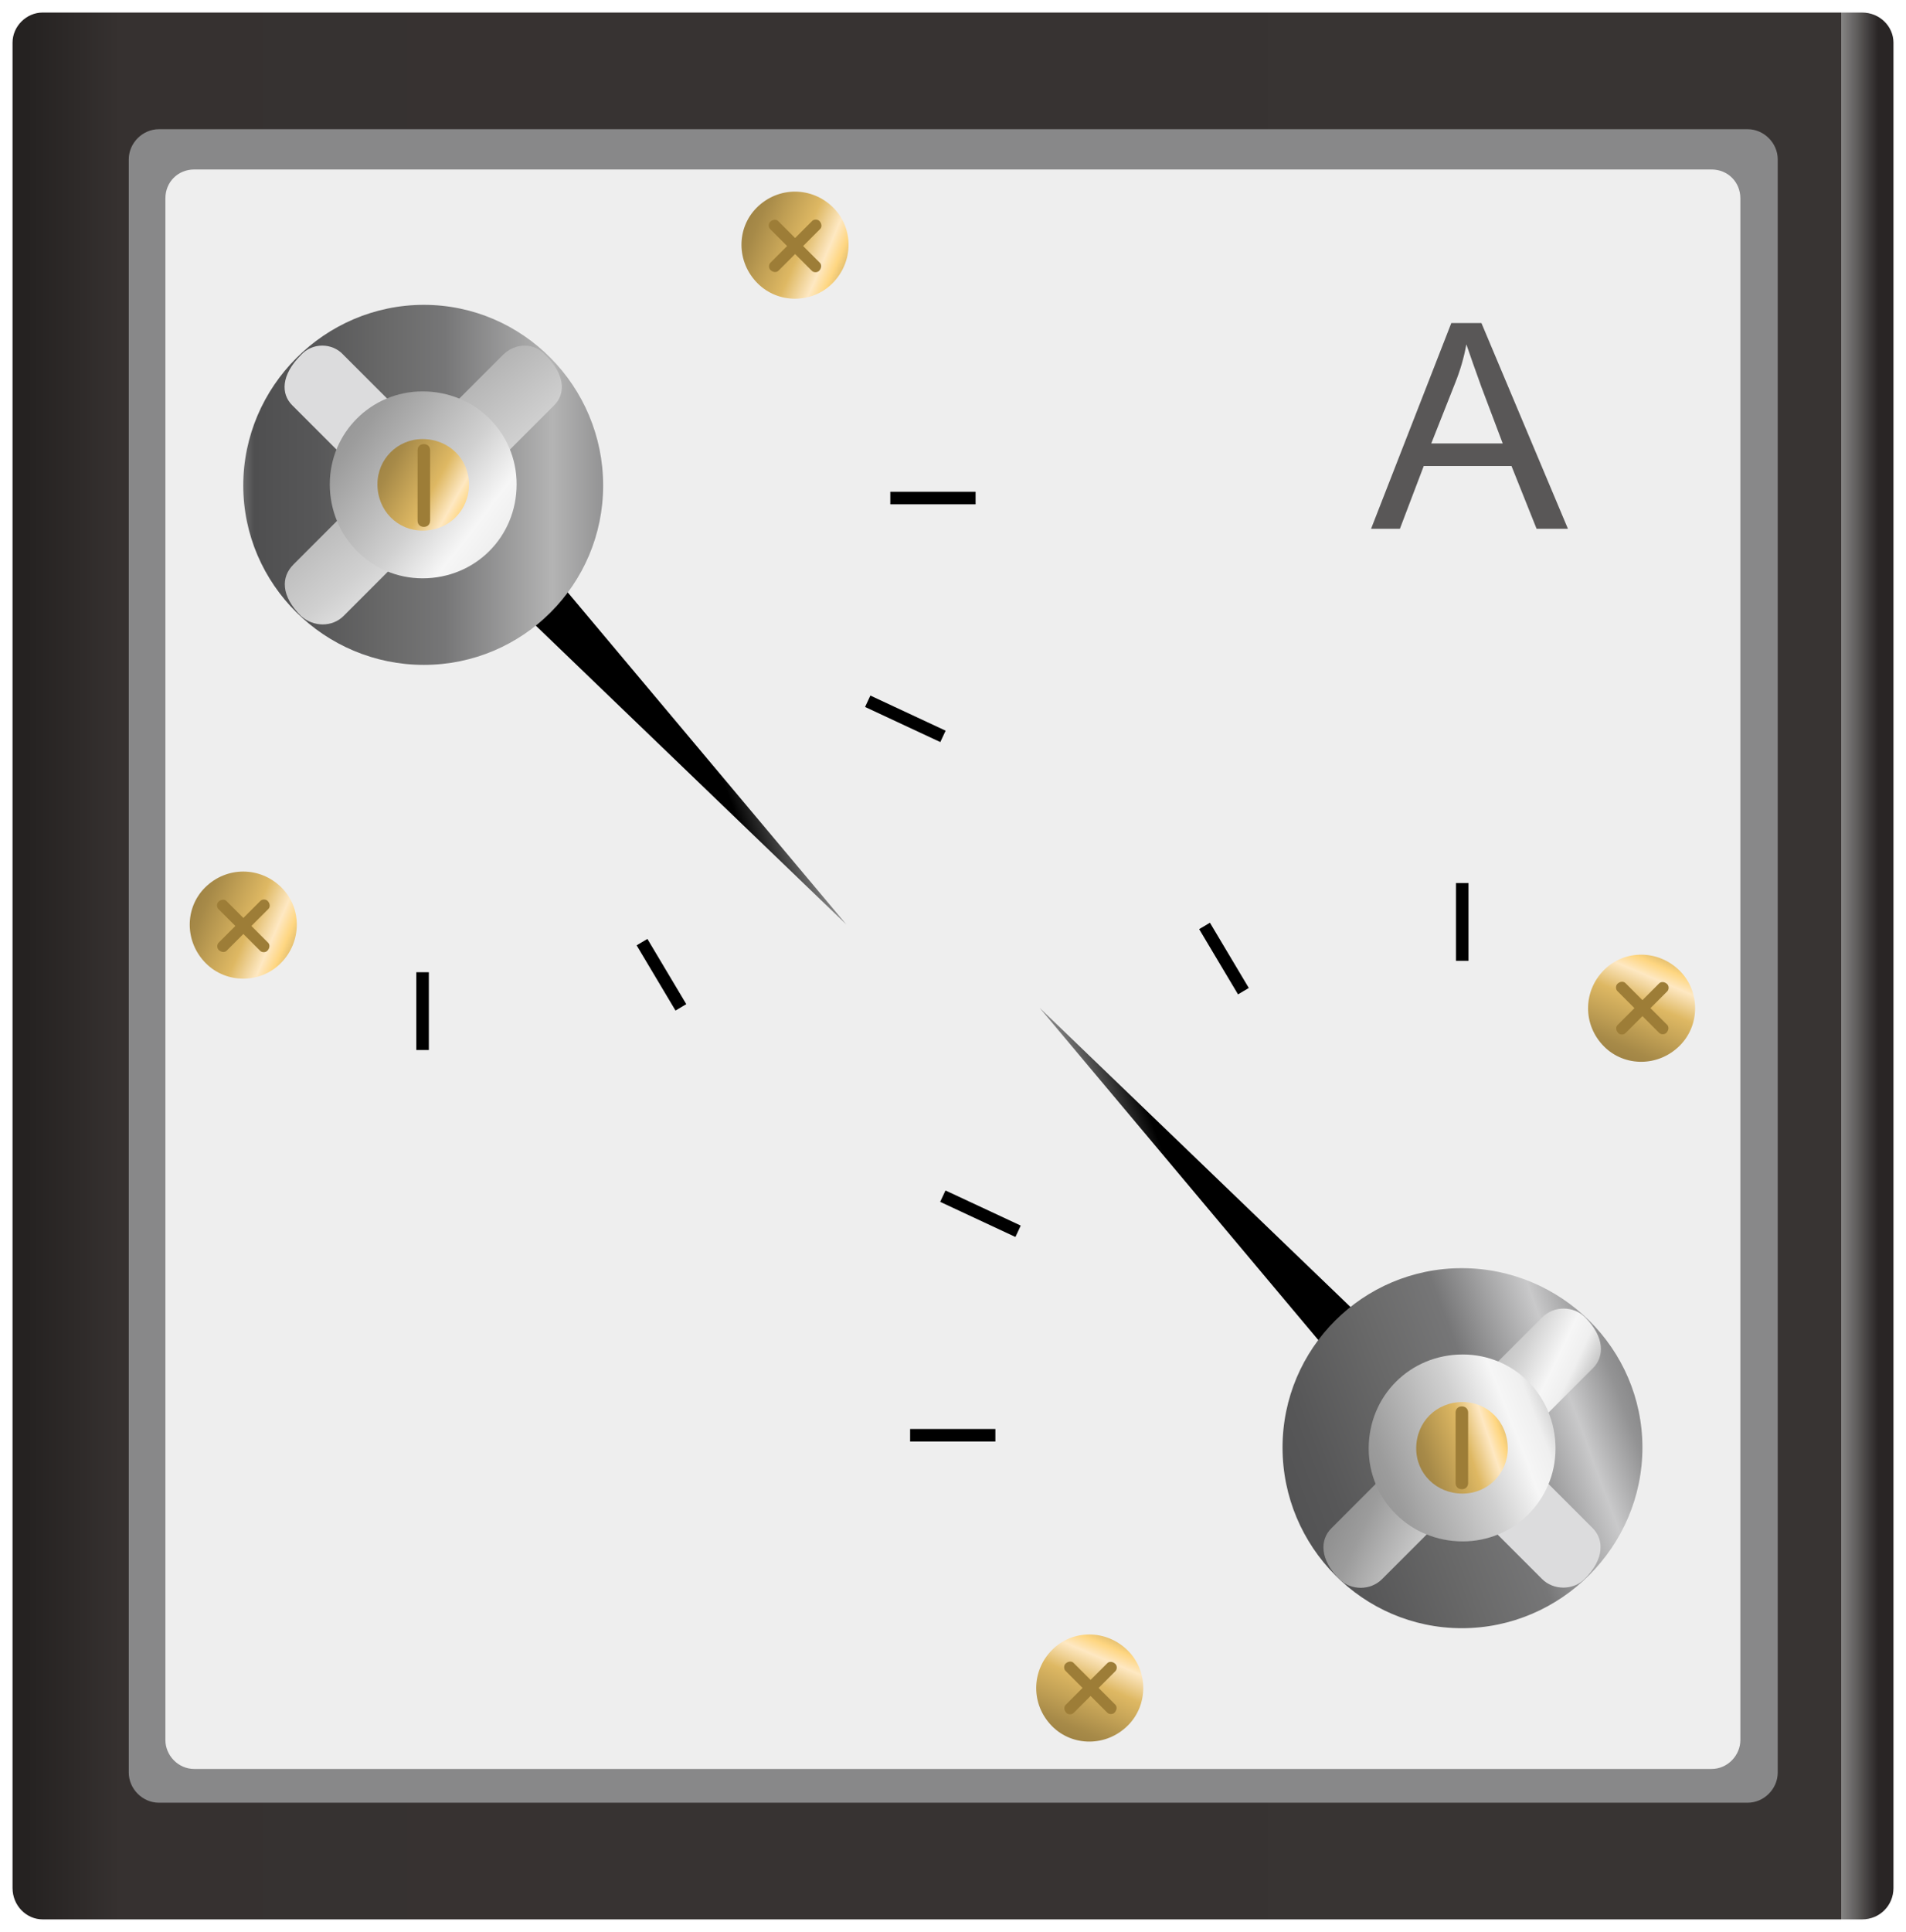 <svg height="154" xmlns:xlink="http://www.w3.org/1999/xlink" viewBox="0 0 152 154" width="152" xmlns="http://www.w3.org/2000/svg">
    <defs>
        <linearGradient id="lg1" y1="0%" x1="100%" x2="0%" y2="0%">
            <stop stop-color="#292525" offset="0"/>
            <stop stop-color="#868584" offset="0.02"/>
            <stop stop-color="#383433" offset="0.02"/>
            <stop stop-color="#373332" offset="0.64"/>
            <stop stop-color="#363130" offset="0.95"/>
            <stop stop-color="#252221" offset="1"/>
        </linearGradient>
        <linearGradient gradientUnits="userSpaceOnUse" id="lg2" y1="20" x1="-3" x2="29" y2="8">
            <stop stop-color="#000000" offset="0"/>
            <stop stop-color="#454545" offset="0.15"/>
            <stop stop-color="#b3b3b3" offset="0.25"/>
            <stop stop-color="#000000" offset="0.44"/>
            <stop stop-color="#000000" offset="0.6"/>
            <stop stop-color="#000000" offset="0.8"/>
            <stop stop-color="#000000" offset="0.97"/>
            <stop stop-color="#000000" offset="1"/>
        </linearGradient>
        <linearGradient gradientUnits="userSpaceOnUse" id="lg3" y1="8" x1="32" x2="-3" y2="21">
            <stop stop-color="#676768" offset="0"/>
            <stop stop-color="#939394" offset="0.15"/>
            <stop stop-color="#c9c9ca" offset="0.25"/>
            <stop stop-color="#767677" offset="0.44"/>
            <stop stop-color="#696969" offset="0.6"/>
            <stop stop-color="#575758" offset="0.8"/>
            <stop stop-color="#4f4f50" offset="0.97"/>
            <stop stop-color="#6b6b6c" offset="1"/>
        </linearGradient>
        <linearGradient gradientUnits="userSpaceOnUse" id="lg4" y1="12" x1="10" x2="-4" y2="17">
            <stop stop-color="#b6b6b6" offset="0"/>
            <stop stop-color="#efefef" offset="0.15"/>
            <stop stop-color="#f6f6f6" offset="0.25"/>
            <stop stop-color="#d0d0d0" offset="0.44"/>
            <stop stop-color="#b9b9b9" offset="0.6"/>
            <stop stop-color="#9c9c9c" offset="0.8"/>
            <stop stop-color="#8f8f8f" offset="0.97"/>
            <stop stop-color="#bebebe" offset="1"/>
        </linearGradient>
        <linearGradient gradientUnits="userSpaceOnUse" id="lg5" y1="4" x1="16" x2="-2" y2="11">
            <stop stop-color="#b6b6b6" offset="0"/>
            <stop stop-color="#efefef" offset="0.15"/>
            <stop stop-color="#f6f6f6" offset="0.25"/>
            <stop stop-color="#d0d0d0" offset="0.44"/>
            <stop stop-color="#b9b9b9" offset="0.6"/>
            <stop stop-color="#9c9c9c" offset="0.8"/>
            <stop stop-color="#8f8f8f" offset="0.97"/>
            <stop stop-color="#bebebe" offset="1"/>
        </linearGradient>
        <linearGradient gradientUnits="userSpaceOnUse" id="lg6" y1="2" x1="8" x2="-1" y2="5">
            <stop stop-color="#c3a156" offset="0"/>
            <stop stop-color="#fed681" offset="0.15"/>
            <stop stop-color="#fee8c2" offset="0.25"/>
            <stop stop-color="#deb863" offset="0.44"/>
            <stop stop-color="#c6a457" offset="0.6"/>
            <stop stop-color="#a78a48" offset="0.8"/>
            <stop stop-color="#997e42" offset="0.97"/>
            <stop stop-color="#cba859" offset="1"/>
        </linearGradient>
        <linearGradient gradientUnits="userSpaceOnUse" id="lg7" y1="2" x1="9" x2="-1" y2="6">
            <stop stop-color="#c3a156" offset="0"/>
            <stop stop-color="#fed681" offset="0.15"/>
            <stop stop-color="#fee8c2" offset="0.25"/>
            <stop stop-color="#deb863" offset="0.44"/>
            <stop stop-color="#c6a457" offset="0.6"/>
            <stop stop-color="#a78a48" offset="0.8"/>
            <stop stop-color="#997e42" offset="0.97"/>
            <stop stop-color="#cba859" offset="1"/>
        </linearGradient>
        <linearGradient id="lg8" y1="0%" x1="0%" x2="100%" y2="0%">
            <stop stop-color="#939394" offset="0"/>
            <stop stop-color="#b4b4b4" offset="0.14"/>
            <stop stop-color="#767677" offset="0.44"/>
            <stop stop-color="#696969" offset="0.6"/>
            <stop stop-color="#575758" offset="0.8"/>
            <stop stop-color="#4f4f50" offset="0.97"/>
            <stop stop-color="#6b6b6c" offset="1"/>
        </linearGradient>
        <linearGradient gradientUnits="userSpaceOnUse" id="lg9" y1="-1" x1="1" x2="21" y2="23">
            <stop stop-color="#b6b6b6" offset="0"/>
            <stop stop-color="#efefef" offset="0.15"/>
            <stop stop-color="#f6f6f6" offset="0.25"/>
            <stop stop-color="#d0d0d0" offset="0.44"/>
            <stop stop-color="#b9b9b9" offset="0.6"/>
            <stop stop-color="#9c9c9c" offset="0.8"/>
            <stop stop-color="#8f8f8f" offset="0.97"/>
            <stop stop-color="#bebebe" offset="1"/>
        </linearGradient>
        <linearGradient gradientUnits="userSpaceOnUse" id="lg10" y1="1" x1="-1" x2="16" y2="14">
            <stop stop-color="#b6b6b6" offset="0"/>
            <stop stop-color="#efefef" offset="0.15"/>
            <stop stop-color="#f6f6f6" offset="0.25"/>
            <stop stop-color="#d0d0d0" offset="0.44"/>
            <stop stop-color="#b9b9b9" offset="0.6"/>
            <stop stop-color="#9c9c9c" offset="0.8"/>
            <stop stop-color="#8f8f8f" offset="0.97"/>
            <stop stop-color="#bebebe" offset="1"/>
        </linearGradient>
        <linearGradient gradientUnits="userSpaceOnUse" id="lg11" y1="1" x1="-1" x2="8" y2="6">
            <stop stop-color="#c3a156" offset="0"/>
            <stop stop-color="#fed681" offset="0.15"/>
            <stop stop-color="#fee8c2" offset="0.25"/>
            <stop stop-color="#deb863" offset="0.44"/>
            <stop stop-color="#c6a457" offset="0.6"/>
            <stop stop-color="#a78a48" offset="0.8"/>
            <stop stop-color="#997e42" offset="0.97"/>
            <stop stop-color="#cba859" offset="1"/>
        </linearGradient>
    </defs>
    <g transform="translate(1,1)">
        <path id="shape1" d="M2.4,0L147.5,0C148.9,0,150,1.1,150,2.4L150,149.5C150,150.9,148.9,152,147.5,152L2.4,152C1.1,152,0,150.9,0,149.5L0,2.4C0,1.1,1.1,0,2.4,0z" fill="url(#lg1)"/>
        <path id="shape2" d="M2.4,0L129.1,0C130.4,0,131.5,1.1,131.5,2.4L131.5,131C131.5,132.3,130.4,133.4,129.1,133.4L2.4,133.4C1.1,133.4,0,132.3,0,131L0,2.4C0,1.1,1.1,0,2.4,0z" fill="#888889" transform="translate(9.27,9.3)"/>
        <path id="shape3" d="M2.3,0L123.3,0C124.6,0,125.6,1,125.6,2.3L125.6,125.2C125.6,126.4,124.6,127.5,123.3,127.5L2.3,127.5C1,127.5,0,126.4,0,125.2L0,2.3C0,1,1,0,2.3,0z" fill="#eeeeee" transform="translate(12.19,12.51)"/>
        <path id="shape4" d="M0,0L23.5,28L26.3,25.3L0,0z" fill="url(#lg2)" transform="translate(81.9,79.33)"/>
        <path stroke="#000000" id="shape5" d="M0,0L6.8,0" fill="none" transform="translate(71.58,113.41)"/>
        <path stroke="#000000" id="shape6" d="M0,0L6,2.8" fill="none" transform="translate(74.19,94.35)"/>
        <path stroke="#000000" id="shape7" d="M0,0L3.1,5.2" fill="none" transform="translate(95.06,72.81)"/>
        <path stroke="#000000" id="shape8" d="M0,0L0,6.2" fill="none" transform="translate(115.61,69.39)"/>
        <path id="shape9" d="M0,14.3C0,6.4,6.4,0,14.3,0C22.2,0,28.7,6.4,28.7,14.3C28.7,22.2,22.2,28.7,14.3,28.7C6.4,28.7,0,22.2,0,14.3z" fill="url(#lg3)" transform="translate(101.28,100.09)"/>
        <path id="shape10" d="M2.4,0C4.6,0,5.7,1.1,5.7,2.4L5.7,26.1C5.7,27.4,4.6,28.5,3.3,28.5C1.1,28.5,-0,27.4,-0,26.1L-0,2.4C-0,1.1,1.1,0,2.4,0z" fill="url(#lg4)" transform="matrix(0.71,0.71,-0.71,0.71,123.7,102.3)"/>
        <path id="shape11" d="M5.7,.8L5.7,6.5C5.7,7.8,4.6,8.9,3.3,8.9C1.1,8.9,-0,7.8,-0,6.5L-0,0L5.7,.8z" fill="#dcdcdd" transform="matrix(-0.71,0.71,0.71,0.71,121.4,116.2)"/>
        <path id="shape12" d="M0,7.5C0,3.3,3.3,0,7.5,0C11.6,0,14.9,3.3,14.9,7.5C14.9,11.6,11.6,14.9,7.5,14.9C3.3,14.9,0,11.6,0,7.5z" fill="url(#lg5)" transform="translate(108.15,106.97)"/>
        <path id="shape13" d="M0,3.7C0,1.6,1.6,0,3.7,0C5.7,0,7.3,1.6,7.3,3.7C7.3,5.7,5.7,7.3,3.7,7.3C1.6,7.3,0,5.7,0,3.7z" fill="url(#lg6)" transform="translate(111.94,110.76)"/>
        <path id="shape14" d="M.5,0C.8,0,1,.2,1,.5L1,6.1C1,6.4,.8,6.6,.5,6.6C.2,6.6,-0,6.4,-0,6.1L-0,.5C-0,.2,.2,0,.5,0z" fill="#9d7d37" transform="translate(115.08,111.11)"/>
        <g transform="translate(125.67,75.07)">
            <path id="shape15" d="M0,4.3C0,1.9,1.9,0,4.3,0C6.6,0,8.5,1.9,8.5,4.3C8.5,6.6,6.6,8.5,4.3,8.5C1.9,8.5,0,6.6,0,4.3z" fill="url(#lg7)" transform="matrix(0.71,-0.71,0.71,0.71,-1.8,4.3)"/>
            <g transform="matrix(0.71,-0.71,0.71,0.71,0.4,4.3)">
                <path id="shape16" d="M.4,0C.7,0,.9,.2,.9,.4L.9,5.1C.9,5.3,.7,5.5,.4,5.5C.2,5.5,-0,5.3,-0,5.1L-0,.4C-0,.2,.2,0,.4,0z" fill="#9d7d37" transform="translate(2.31,-0.02)"/>
                <path id="shape17" d="M.4,0C.7,0,.9,.2,.9,.4L.9,5.1C.9,5.3,.7,5.5,.4,5.5C.2,5.5,-0,5.3,-0,5.1L-0,.4C-0,.2,.2,0,.4,0z" fill="#9d7d37" transform="matrix(0,-1,1,0,-0,3.2)"/>
            </g>
        </g>
        <g transform="translate(81.66,129.26)">
            <path id="shape18" d="M0,4.3C0,1.9,1.9,0,4.3,0C6.6,0,8.5,1.9,8.5,4.3C8.5,6.6,6.6,8.5,4.3,8.5C1.9,8.5,0,6.6,0,4.3z" fill="url(#lg7)" transform="matrix(0.71,-0.71,0.71,0.71,-1.8,4.3)"/>
            <g transform="matrix(0.71,-0.71,0.71,0.71,0.4,4.3)">
                <path id="shape19" d="M.4,0C.7,0,.9,.2,.9,.4L.9,5.1C.9,5.3,.7,5.5,.4,5.5C.2,5.5,-0,5.3,-0,5.1L-0,.4C-0,.2,.2,0,.4,0z" fill="#9d7d37" transform="translate(2.31,-0.02)"/>
                <path id="shape20" d="M.4,0C.7,0,.9,.2,.9,.4L.9,5.1C.9,5.3,.7,5.5,.4,5.5C.2,5.5,-0,5.3,-0,5.1L-0,.4C-0,.2,.2,0,.4,0z" fill="#9d7d37" transform="matrix(0,-1,1,0,-0,3.2)"/>
            </g>
        </g>
        <path id="shape21" d="M0,0L23.5,28L26.3,25.3L0,0z" fill="url(#lg2)" transform="matrix(-1,0,0,-1,66.5,72.7)"/>
        <path stroke="#000000" id="shape22" d="M0,0L6.8,0" fill="none" transform="matrix(-1,0,0,-1,76.8,38.7)"/>
        <path stroke="#000000" id="shape23" d="M0,0L6,2.8" fill="none" transform="matrix(-1,0,0,-1,74.2,57.7)"/>
        <path stroke="#000000" id="shape24" d="M0,0L3.1,5.2" fill="none" transform="matrix(-1,0,0,-1,53.3,79.3)"/>
        <path stroke="#000000" id="shape25" d="M0,0L0,6.2" fill="none" transform="matrix(-1,0,0,-1,32.7,82.7)"/>
        <path id="shape26" d="M0,14.3C0,6.4,6.4,0,14.3,0C22.2,0,28.7,6.4,28.7,14.3C28.7,22.2,22.2,28.7,14.3,28.7C6.4,28.7,0,22.2,0,14.3z" fill="url(#lg8)" transform="matrix(-1,0,0,-1,47.1,52)"/>
        <path id="shape27" d="M20.9,.7C22.5,2.3,22.5,3.8,21.5,4.8L4.8,21.5C3.8,22.5,2.3,22.5,1.4,21.5C-0.2,19.9,-0.2,18.4,.7,17.5L17.5,.7C18.4,-0.2,19.9,-0.2,20.9,.7z" fill="url(#lg9)" transform="matrix(-1,0,0,-1,43.9,48.8)"/>
        <path id="shape28" d="M9,4.1L5,8.1C4.1,9.1,2.5,9.1,1.6,8.1C-0,6.5,0,5,.9,4.1L5.5,-0.5L9,4.1z" fill="#dcdcdd" transform="matrix(1,0,0,-1,21.4,35.4)"/>
        <path id="shape29" d="M0,7.5C0,3.3,3.3,0,7.5,0C11.6,0,14.9,3.3,14.9,7.5C14.9,11.6,11.6,14.9,7.5,14.9C3.3,14.9,0,11.6,0,7.5z" fill="url(#lg10)" transform="matrix(-1,0,0,-1,40.2,45.1)"/>
        <path id="shape30" d="M-0,3.7C-0,1.6,1.6,0,3.7,0C5.7,0,7.3,1.6,7.3,3.7C7.3,5.7,5.7,7.3,3.7,7.3C1.6,7.3,-0,5.7,-0,3.7z" fill="url(#lg11)" transform="matrix(-1,0,0,-1,36.4,41.3)"/>
        <path id="shape31" d="M.5,0C.8,0,1,.2,1,.5L1,6.1C1,6.4,.8,6.6,.5,6.6C.2,6.6,-0,6.4,-0,6.1L-0,.5C-0,.2,.2,0,.5,0z" fill="#9d7d37" transform="matrix(-1,0,0,-1,33.3,41)"/>
        <g transform="matrix(0,1,-1,0,22.7,68.5)">
            <path id="shape32" d="M0,4.3C0,1.9,1.9,0,4.3,0C6.6,0,8.5,1.9,8.5,4.3C8.5,6.6,6.6,8.5,4.3,8.5C1.9,8.5,0,6.6,0,4.3z" fill="url(#lg7)" transform="matrix(0.71,-0.71,0.71,0.71,-1.8,4.3)"/>
            <g transform="matrix(0.71,-0.71,0.71,0.71,0.4,4.3)">
                <path id="shape33" d="M.4,0C.7,0,.9,.2,.9,.4L.9,5.1C.9,5.3,.7,5.5,.4,5.5C.2,5.5,-0,5.3,-0,5.1L-0,.4C-0,.2,.2,0,.4,0z" fill="#9d7d37" transform="translate(2.31,-0.02)"/>
                <path id="shape34" d="M.4,0C.7,0,.9,.2,.9,.4L.9,5.1C.9,5.3,.7,5.5,.4,5.5C.2,5.5,-0,5.3,-0,5.1L-0,.4C-0,.2,.2,0,.4,0z" fill="#9d7d37" transform="matrix(0,-1,1,0,-0,3.2)"/>
            </g>
        </g>
        <g transform="matrix(0,1,-1,0,66.7,14.3)">
            <path id="shape35" d="M0,4.3C0,1.9,1.9,0,4.3,0C6.6,0,8.5,1.9,8.5,4.3C8.5,6.6,6.6,8.5,4.3,8.5C1.9,8.5,0,6.6,0,4.3z" fill="url(#lg7)" transform="matrix(0.71,-0.71,0.71,0.71,-1.8,4.3)"/>
            <g transform="matrix(0.71,-0.71,0.71,0.71,0.4,4.3)">
                <path id="shape36" d="M.4,0C.7,0,.9,.2,.9,.4L.9,5.1C.9,5.3,.7,5.5,.4,5.5C.2,5.5,-0,5.3,-0,5.1L-0,.4C-0,.2,.2,0,.4,0z" fill="#9d7d37" transform="translate(2.31,-0.02)"/>
                <path id="shape37" d="M.4,0C.7,0,.9,.2,.9,.4L.9,5.1C.9,5.3,.7,5.5,.4,5.5C.2,5.5,-0,5.3,-0,5.1L-0,.4C-0,.2,.2,0,.4,0z" fill="#9d7d37" transform="matrix(0,-1,1,0,-0,3.2)"/>
            </g>
        </g>
        <path id="shape38" d="M-0,16.4L6.4,0L8.8,0L15.7,16.4L13.2,16.4L11.2,11.4L4.2,11.4L2.3,16.4L-0,16.4zM4.8,9.6L10.5,9.6L8.8,5.1C8.3,3.7,7.9,2.6,7.6,1.7C7.4,2.8,7.1,3.8,6.7,4.8L4.8,9.6z" fill="#595757" transform="translate(108.34,24.75)"/>
    </g>
</svg>
